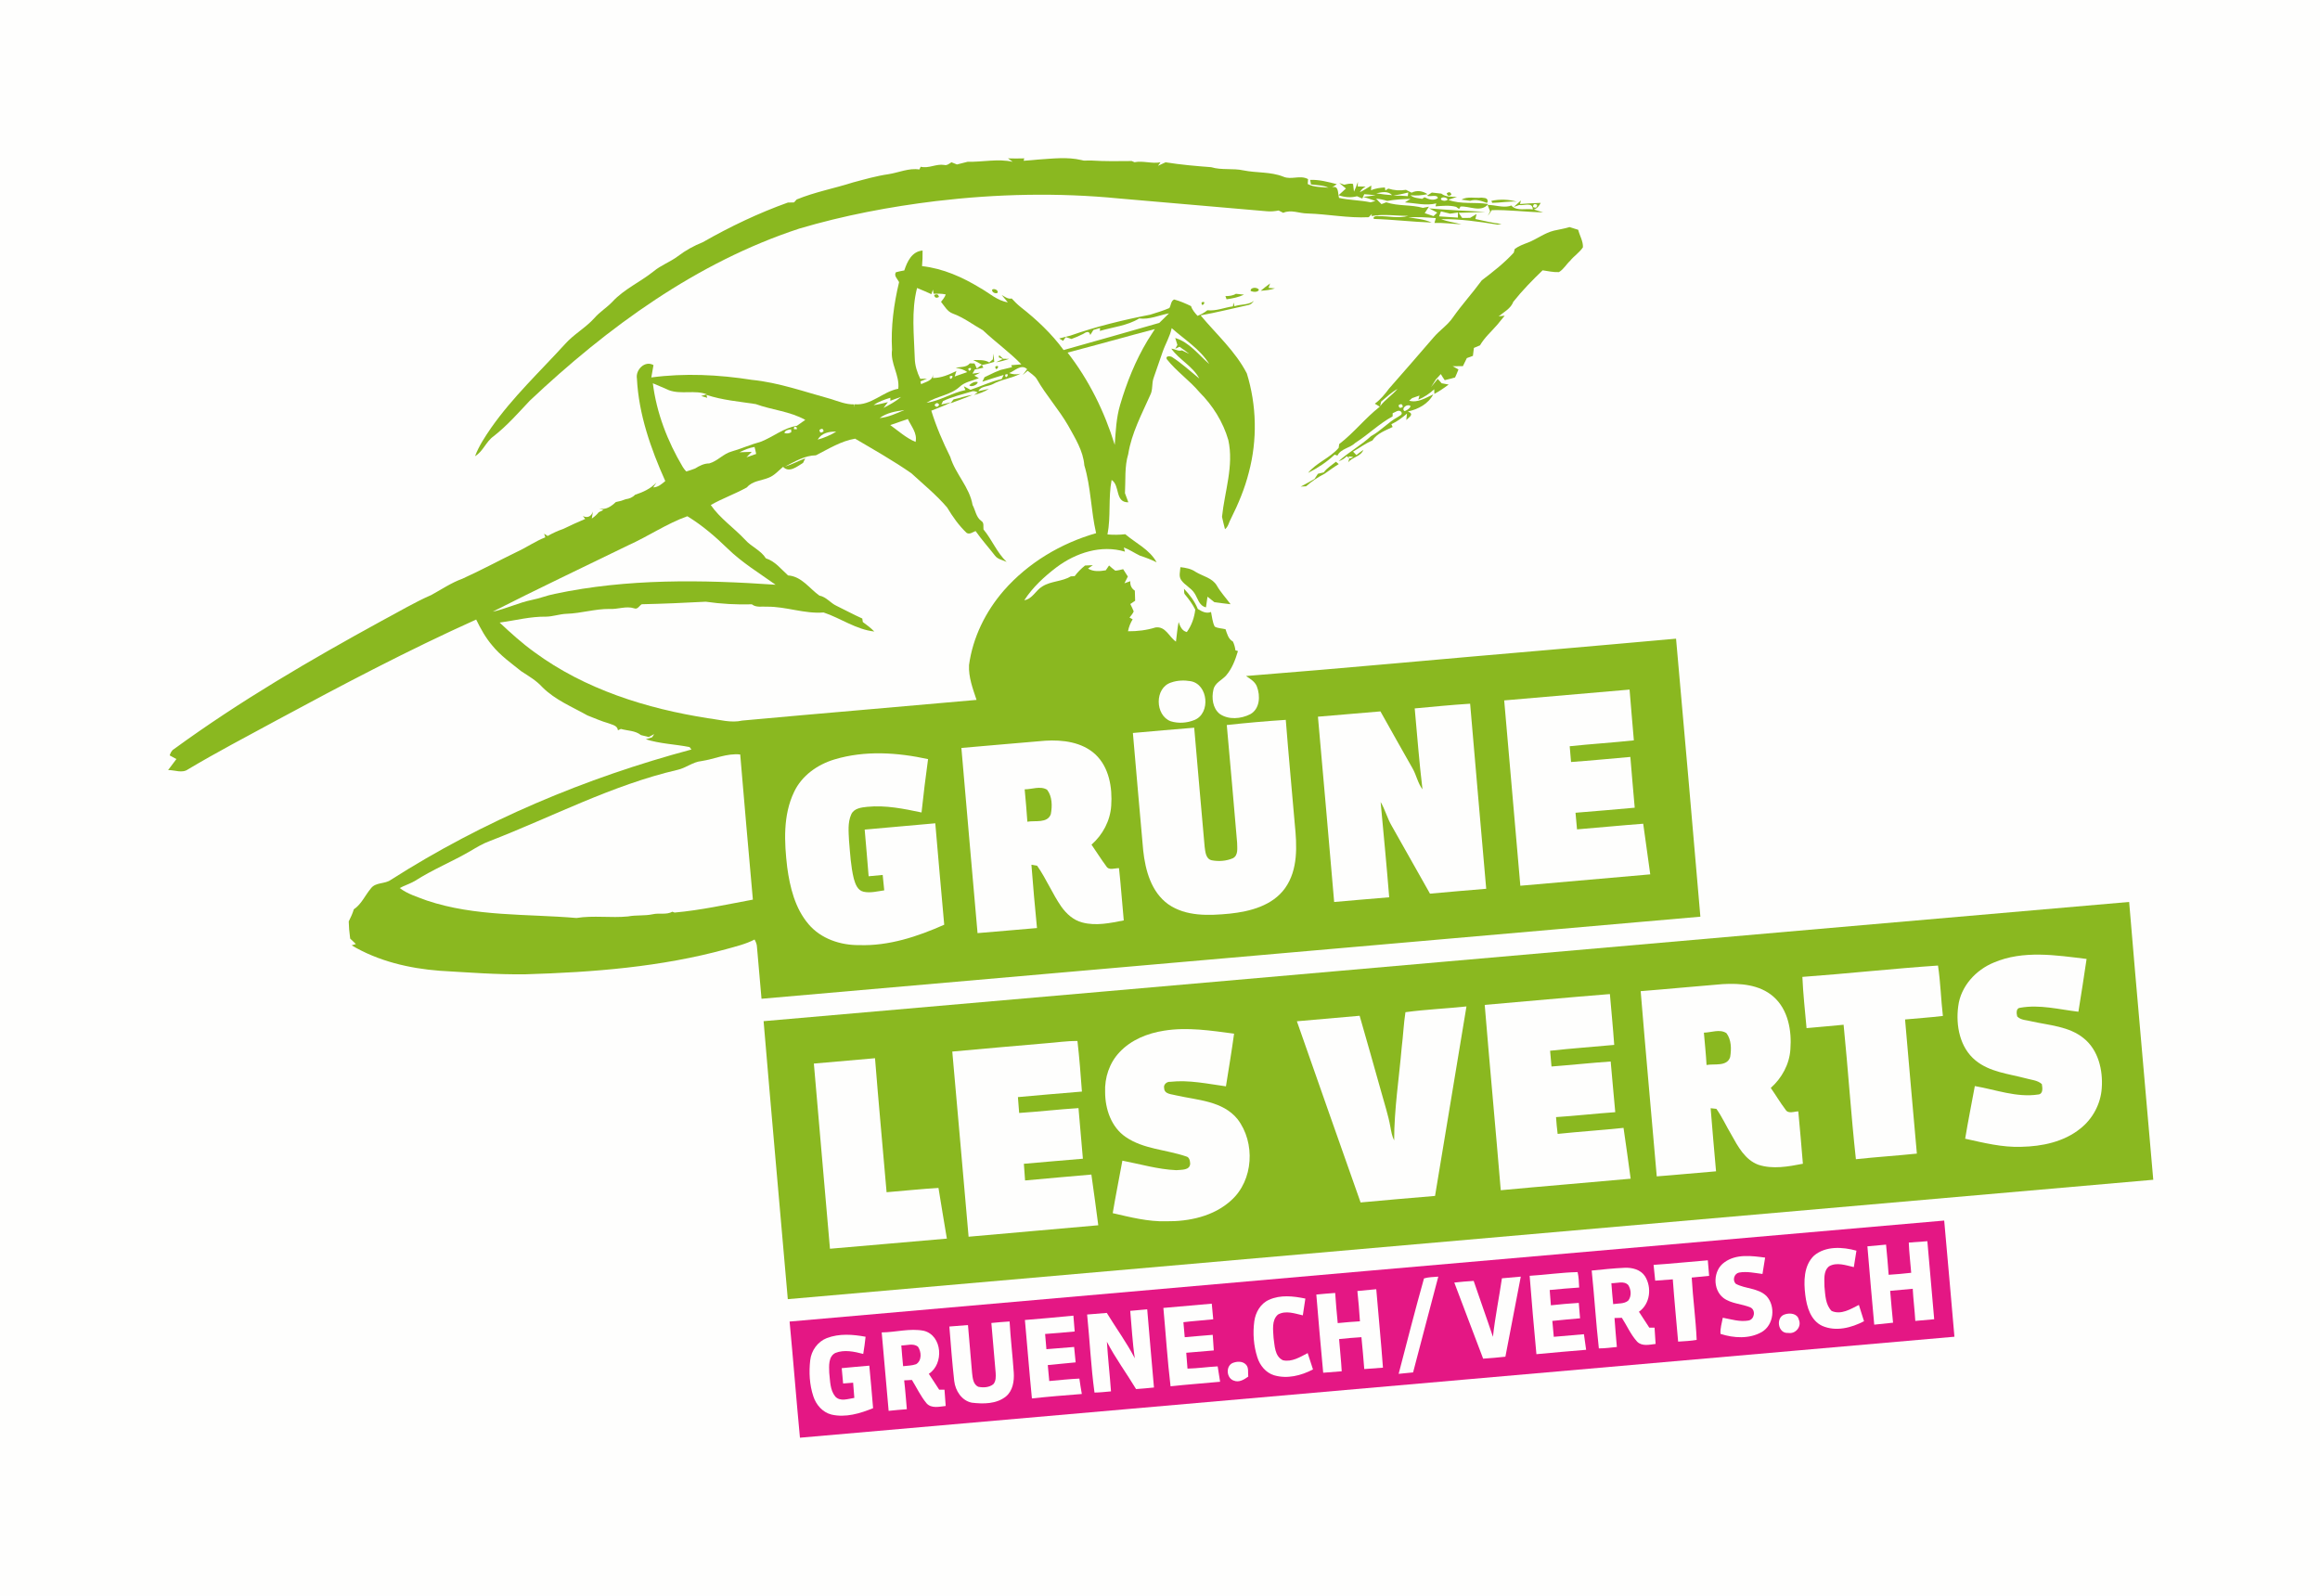 <?xml version="1.0" encoding="UTF-8" ?>
<!DOCTYPE svg PUBLIC "-//W3C//DTD SVG 1.1//EN" "http://www.w3.org/Graphics/SVG/1.1/DTD/svg11.dtd">
<svg width="1134pt" height="780pt" viewBox="0 0 1134 780" version="1.1" xmlns="http://www.w3.org/2000/svg">
<path fill="#fefefd" d=" M 0.00 0.00 L 1134.00 0.00 L 1134.00 780.00 L 0.00 780.00 L 0.00 0.00 Z" />
<path fill="#8ab820" d=" M 492.69 77.42 C 495.33 77.51 497.99 77.48 500.64 77.42 L 500.36 78.59 C 502.70 78.37 505.07 78.29 507.41 78.00 C 514.42 77.54 521.67 76.61 528.57 78.24 C 528.86 78.30 529.44 78.43 529.73 78.50 C 530.97 78.51 532.21 78.51 533.46 78.47 C 540.03 78.90 546.62 78.79 553.19 78.72 C 553.53 78.87 554.20 79.16 554.54 79.30 C 558.77 78.46 563.00 80.15 567.24 79.33 L 566.02 81.05 C 567.25 80.48 568.48 79.91 569.73 79.34 C 577.12 80.52 584.58 81.17 592.03 81.73 C 597.17 83.29 602.61 82.14 607.83 83.30 C 614.27 84.60 621.10 83.89 627.29 86.37 C 631.17 88.08 635.48 85.41 639.37 87.56 C 639.33 88.16 639.25 89.36 639.21 89.96 C 642.31 91.59 645.94 91.39 649.34 91.75 C 646.66 90.48 643.67 90.55 640.80 90.16 C 640.70 89.60 640.50 88.48 640.40 87.93 C 644.82 87.77 649.18 88.93 653.43 90.03 C 652.85 90.41 651.70 91.18 651.12 91.57 C 654.53 90.50 653.85 94.65 654.52 96.74 C 659.61 97.87 664.85 97.84 669.96 98.91 C 670.54 98.74 671.70 98.40 672.28 98.23 C 670.32 97.47 668.32 96.86 666.32 96.22 C 668.35 95.97 670.40 95.77 672.43 95.47 C 670.57 95.22 668.69 95.09 666.84 94.93 C 666.60 95.46 666.12 96.52 665.88 97.06 C 665.01 96.68 664.16 96.31 663.31 95.93 C 660.32 96.74 657.18 96.47 654.30 95.42 C 655.47 94.31 656.68 93.23 657.89 92.15 C 656.78 91.25 655.71 90.36 654.63 89.45 C 655.23 89.67 656.44 90.10 657.05 90.31 C 658.45 90.00 659.90 89.53 661.36 89.93 C 661.47 90.87 661.70 92.76 661.82 93.71 C 662.54 92.14 663.18 90.54 663.73 88.91 C 663.71 89.47 663.66 90.60 663.64 91.16 C 664.92 91.19 666.22 91.20 667.52 91.22 C 666.29 91.87 665.33 92.78 664.66 93.97 C 666.60 93.02 668.43 91.85 670.28 90.71 C 670.25 91.29 670.19 92.45 670.16 93.03 C 672.28 92.03 674.60 91.79 676.92 91.64 L 677.15 93.12 C 677.51 92.88 678.24 92.42 678.60 92.19 C 681.38 93.08 684.33 93.29 687.22 92.80 C 688.13 93.26 689.05 93.73 689.98 94.19 C 692.60 92.89 695.37 93.31 697.76 94.92 C 695.02 95.52 692.22 95.73 689.43 95.44 C 691.02 96.83 693.17 96.83 695.15 97.20 C 695.43 97.01 696.01 96.62 696.30 96.42 C 698.29 97.46 700.77 98.27 702.82 96.85 C 702.61 94.82 698.92 96.40 697.51 95.67 C 698.29 95.15 699.08 94.64 699.88 94.13 C 701.41 94.32 702.96 94.50 704.52 94.65 C 706.72 96.41 709.52 96.13 712.17 96.23 C 710.74 96.70 709.33 97.19 707.93 97.69 C 714.13 100.04 720.96 98.64 727.40 99.75 C 724.07 104.10 717.99 100.58 713.88 100.97 C 713.71 101.26 713.37 101.86 713.20 102.15 L 712.44 101.64 L 711.78 101.13 C 708.49 100.24 705.03 100.62 701.68 100.88 C 701.76 100.51 701.94 99.79 702.02 99.43 C 697.00 100.67 691.79 99.29 686.73 98.93 C 687.41 98.50 688.75 97.66 689.42 97.23 C 685.61 97.33 681.81 97.54 678.06 98.22 C 676.30 97.65 674.48 97.28 672.65 97.10 C 673.47 98.03 674.35 98.91 675.26 99.78 C 676.03 99.48 676.81 99.18 677.60 98.89 C 683.39 100.85 689.64 99.95 695.51 101.61 C 696.24 101.47 697.71 101.18 698.45 101.03 C 697.76 102.09 697.08 103.15 696.39 104.20 C 697.81 104.69 699.25 105.17 700.70 105.64 C 701.30 105.07 701.91 104.51 702.53 103.93 C 701.54 103.41 699.56 102.38 698.56 101.86 C 707.70 102.67 716.86 103.11 726.02 103.54 C 721.68 103.82 717.32 103.89 712.98 104.03 C 713.41 104.66 714.27 105.92 714.70 106.55 C 715.66 106.54 717.60 106.52 718.57 106.51 C 719.61 105.87 720.65 105.22 721.74 104.61 C 721.59 105.23 721.29 106.45 721.14 107.06 C 725.39 107.96 729.62 109.04 733.96 109.46 C 733.47 109.54 732.49 109.71 732.00 109.80 C 722.87 108.35 713.73 106.98 704.46 107.12 C 707.63 108.41 711.07 108.77 714.37 109.65 C 709.96 109.44 705.58 108.84 701.16 108.98 C 701.32 108.39 701.65 107.21 701.82 106.62 C 697.35 106.26 692.85 105.94 688.37 106.29 C 692.23 106.80 696.17 107.16 699.77 108.78 C 690.35 108.48 680.98 107.31 671.56 107.02 C 670.63 105.75 673.35 105.42 673.92 105.69 C 678.72 105.55 683.59 106.93 688.32 105.52 C 682.33 105.54 676.29 104.50 670.35 105.62 L 670.58 104.56 C 670.19 104.97 669.41 105.77 669.02 106.18 C 659.01 106.69 649.00 104.65 638.98 104.35 C 635.05 104.33 631.06 102.32 627.24 104.04 C 626.68 103.76 625.55 103.19 624.99 102.90 C 623.03 103.29 621.04 103.47 619.06 103.26 C 595.04 101.14 571.01 99.11 546.99 97.02 C 517.23 94.09 487.16 94.77 457.48 98.30 C 434.94 101.05 412.52 105.28 390.74 111.73 C 340.54 128.19 296.97 160.00 258.89 195.93 C 253.25 201.95 247.78 208.17 241.25 213.27 C 237.53 215.89 236.15 220.68 232.19 223.01 C 234.09 217.98 237.09 213.47 240.12 209.06 C 250.60 194.15 263.94 181.62 276.18 168.20 C 280.45 163.38 286.24 160.27 290.53 155.49 C 293.16 152.44 296.67 150.36 299.41 147.43 C 305.13 141.29 312.99 137.84 319.48 132.64 C 323.08 129.63 327.60 128.06 331.34 125.25 C 335.07 122.40 339.21 120.12 343.56 118.38 C 356.82 110.81 370.70 104.18 385.10 99.02 C 385.86 99.00 387.36 98.96 388.12 98.95 C 388.43 98.59 389.07 97.88 389.39 97.52 C 398.32 93.85 407.80 92.10 416.95 89.18 C 422.67 87.66 428.38 86.00 434.25 85.16 C 439.27 84.38 444.25 82.03 449.38 82.85 C 449.54 82.52 449.86 81.85 450.03 81.51 C 453.96 82.48 457.58 80.00 461.48 80.63 C 462.88 81.03 463.96 80.00 465.07 79.32 C 465.96 79.68 466.85 80.04 467.75 80.40 C 469.49 79.92 471.25 79.47 473.02 79.07 C 480.30 79.28 487.68 77.46 494.98 79.09 C 494.40 78.67 493.26 77.84 492.69 77.42 Z" />
<path fill="#8ab820" d=" M 690.29 92.28 C 690.78 92.84 690.78 92.84 690.29 92.28 Z" />
<path fill="#fefefd" d=" M 672.75 94.51 C 675.40 93.94 678.32 93.22 680.45 95.38 C 677.87 95.25 675.29 94.90 672.75 94.51 Z" />
<path fill="#fefefd" d=" M 680.93 95.63 C 683.43 95.26 685.90 94.72 688.35 94.09 C 688.30 94.53 688.18 95.43 688.12 95.88 C 685.72 95.65 683.32 95.57 680.93 95.63 Z" />
<path fill="#8ab820" d=" M 707.17 94.49 C 708.34 93.63 709.09 93.85 709.44 95.16 C 708.24 96.03 707.48 95.81 707.17 94.49 Z" />
<path fill="#8ab820" d=" M 714.35 97.58 C 717.36 95.86 720.84 97.01 724.09 96.61 C 725.23 96.81 726.83 96.53 727.16 98.04 L 727.13 98.74 L 726.77 99.21 C 724.14 98.17 721.39 97.24 718.58 98.17 C 717.17 97.99 715.73 97.79 714.35 97.58 Z" />
<path fill="#fefefd" d=" M 704.38 97.64 C 703.83 95.92 707.74 96.28 707.56 97.70 C 706.48 98.34 705.42 98.32 704.38 97.64 Z" />
<path fill="#8ab820" d=" M 728.96 98.19 C 733.08 97.29 737.38 97.44 741.44 98.61 C 737.40 98.26 733.42 99.15 729.40 99.17 C 729.29 98.92 729.07 98.43 728.96 98.19 Z" />
<path fill="#8ab820" d=" M 684.43 98.23 C 685.02 98.81 685.02 98.81 684.43 98.23 Z" />
<path fill="#8ab820" d=" M 739.94 101.15 C 741.10 100.10 742.27 99.05 743.42 97.98 C 743.31 98.42 743.09 99.30 742.98 99.74 C 746.33 99.43 749.71 99.32 753.09 99.18 C 752.32 100.57 751.38 101.95 749.73 102.42 C 751.22 102.87 752.75 103.33 754.26 103.81 C 745.88 103.65 737.54 102.51 729.17 102.72 C 728.56 103.69 727.91 104.63 727.22 105.53 C 727.50 104.97 728.07 103.86 728.35 103.30 C 728.05 102.52 727.44 100.96 727.14 100.18 C 730.72 100.13 734.30 101.60 737.84 100.76 C 738.05 100.68 738.48 100.52 738.70 100.44 L 739.01 100.77 C 741.71 103.28 745.90 101.81 749.23 102.37 C 749.10 98.53 744.95 100.68 742.57 100.21 C 741.91 100.45 740.60 100.92 739.94 101.15 Z" />
<path fill="#fefefd" d=" M 749.34 101.13 C 749.42 99.73 750.10 99.41 751.38 100.18 C 751.27 101.56 750.59 101.88 749.34 101.13 Z" />
<path fill="#fefefd" d=" M 703.41 105.77 C 703.64 105.17 704.10 103.96 704.33 103.36 C 705.81 103.72 707.29 104.08 708.78 104.44 C 709.74 104.30 711.67 104.01 712.63 103.87 C 712.63 104.50 712.62 105.76 712.61 106.38 C 709.54 106.15 706.47 105.95 703.41 105.77 Z" />
<path fill="#8ab820" d=" M 759.58 112.74 C 762.11 112.15 764.70 111.78 767.20 111.01 C 768.60 111.44 770.00 111.89 771.42 112.34 C 772.11 115.19 773.88 117.92 773.72 120.90 C 772.05 123.45 769.36 125.12 767.46 127.49 C 765.55 129.24 764.25 131.71 761.99 133.02 C 759.29 133.15 756.65 132.52 754.02 132.14 C 748.97 137.01 744.07 142.01 739.71 147.50 C 738.46 150.85 735.13 152.52 732.52 154.64 L 735.48 154.31 C 734.25 155.78 733.05 157.26 731.86 158.75 C 728.99 162.07 725.63 164.98 723.41 168.82 C 722.41 169.23 721.42 169.65 720.43 170.07 C 720.29 171.37 720.11 172.66 719.95 173.96 C 718.95 174.32 717.96 174.69 716.98 175.05 C 716.33 176.37 715.68 177.68 715.05 179.00 C 713.37 178.99 711.70 179.00 710.03 179.01 C 710.75 179.41 712.17 180.21 712.88 180.61 C 712.37 181.94 711.82 183.24 711.23 184.52 C 709.56 185.06 707.85 185.38 706.17 185.84 C 705.48 184.87 704.86 183.87 704.26 182.86 C 703.43 183.75 702.61 184.65 701.79 185.54 C 701.02 186.79 700.24 188.03 699.46 189.27 C 700.56 187.92 701.62 186.56 702.75 185.22 C 703.39 185.92 704.03 186.63 704.66 187.36 C 705.52 187.51 707.24 187.83 708.10 187.98 C 705.87 189.66 703.55 191.23 701.10 192.57 L 701.04 190.30 C 698.75 192.41 696.15 194.16 693.28 195.37 L 693.83 193.36 C 692.62 193.80 691.42 194.23 690.22 194.63 C 689.87 194.95 689.15 195.58 688.79 195.89 C 693.10 197.02 696.82 194.51 700.55 192.80 C 698.17 197.44 693.13 200.10 688.17 201.14 C 691.52 202.47 688.71 203.98 687.38 205.31 C 687.47 204.52 687.64 202.96 687.72 202.18 C 685.38 204.18 682.92 206.08 680.10 207.36 C 680.25 207.70 680.56 208.38 680.71 208.72 C 677.17 210.47 673.06 211.84 670.82 215.32 C 667.45 216.74 664.51 218.95 661.37 220.77 C 661.90 221.34 662.44 221.90 663.00 222.46 C 664.09 221.57 665.22 220.73 666.39 219.93 C 665.15 223.25 660.98 223.36 658.96 226.05 C 659.11 225.55 659.41 224.54 659.56 224.04 C 660.02 223.91 660.95 223.65 661.42 223.52 C 660.88 223.42 659.81 223.23 659.27 223.13 L 659.56 224.04 L 658.29 223.02 C 657.18 224.14 655.88 225.00 654.35 225.43 C 659.30 220.95 665.24 217.74 670.15 213.20 C 674.88 210.69 678.39 206.52 683.06 203.95 C 684.05 203.23 685.99 202.67 684.80 201.19 C 683.41 200.12 682.05 201.56 680.73 201.99 C 680.72 202.38 680.71 203.16 680.70 203.55 C 674.14 207.09 668.79 212.47 662.50 216.46 C 659.93 219.04 655.38 219.29 653.75 222.69 C 653.39 222.59 652.68 222.38 652.33 222.27 C 648.53 225.90 644.04 228.80 639.37 231.17 C 643.50 226.13 650.11 223.89 654.33 218.94 C 654.39 218.48 654.52 217.54 654.59 217.08 C 661.77 211.60 667.34 204.33 674.45 198.80 C 673.63 198.29 672.81 197.81 672.00 197.34 C 674.78 195.33 676.94 192.67 678.97 189.94 C 686.30 181.64 693.54 173.25 700.78 164.87 C 703.70 161.44 707.61 158.95 710.16 155.19 C 714.57 148.91 719.76 143.24 724.29 137.04 C 729.75 132.89 735.25 128.61 739.91 123.52 C 740.03 123.06 740.27 122.16 740.39 121.71 C 742.31 120.28 744.56 119.45 746.79 118.61 C 751.18 116.93 754.96 113.86 759.58 112.74 Z" />
<path fill="#8ab820" d=" M 442.01 132.20 C 443.45 127.84 445.72 122.91 450.95 122.47 C 451.01 125.01 450.91 127.56 450.69 130.09 C 460.92 131.24 470.47 135.48 479.18 140.81 C 483.59 143.27 487.44 146.98 492.62 147.80 C 491.63 146.60 490.64 145.40 489.63 144.22 C 491.16 145.02 492.65 146.34 494.52 145.92 C 495.88 147.40 497.31 148.84 498.89 150.10 C 506.70 156.22 514.02 163.09 519.89 171.12 C 535.47 166.68 551.09 162.38 566.64 157.85 C 568.21 156.28 569.86 154.78 571.40 153.17 C 566.54 154.09 561.87 156.33 556.82 155.67 C 550.98 159.26 544.06 159.85 537.63 161.77 L 537.67 160.33 C 536.87 160.57 535.26 161.06 534.45 161.30 C 533.93 162.12 533.42 162.95 532.91 163.77 C 532.40 161.45 530.85 162.33 529.44 163.24 C 527.59 164.19 525.67 164.99 523.72 165.70 C 523.03 165.47 521.65 165.00 520.95 164.77 C 520.63 165.23 519.97 166.16 519.64 166.62 C 518.99 166.24 518.35 165.85 517.72 165.46 C 519.52 164.99 521.33 164.51 523.16 164.07 C 535.87 159.60 549.00 156.39 562.22 153.83 C 565.37 152.87 568.53 151.87 571.57 150.59 C 572.42 149.26 572.29 147.10 573.92 146.40 C 576.77 147.16 579.51 148.35 582.17 149.64 C 582.76 151.51 584.07 152.97 585.35 154.40 C 587.08 153.72 588.72 152.85 590.16 151.66 C 594.43 152.13 598.47 150.35 602.64 149.75 C 602.71 149.28 602.85 148.36 602.92 147.90 C 603.04 148.35 603.28 149.26 603.40 149.71 C 606.52 148.61 610.14 149.22 612.89 147.10 C 612.22 147.97 611.49 148.87 610.35 149.07 C 602.51 150.75 594.74 152.77 586.84 154.16 C 594.57 163.42 603.85 171.69 609.44 182.53 C 614.26 198.13 614.63 215.10 610.43 230.90 C 608.45 238.78 605.30 246.30 601.67 253.55 C 600.69 255.23 600.40 257.49 598.77 258.69 C 598.18 256.70 597.82 254.65 597.31 252.65 C 598.60 240.18 603.17 227.71 600.40 215.12 C 597.84 206.28 592.80 198.23 586.31 191.74 C 581.43 185.93 575.04 181.56 570.34 175.60 C 569.50 173.94 571.84 173.96 572.81 174.50 C 577.62 177.56 581.79 181.47 586.22 185.05 C 583.01 178.98 576.45 175.93 572.53 170.44 C 574.25 170.58 575.94 171.84 577.71 171.28 C 578.91 171.86 580.11 172.45 581.33 173.00 C 579.79 171.76 578.15 170.65 576.54 169.51 L 574.46 170.49 L 575.51 168.64 C 575.24 167.79 574.71 166.08 574.44 165.23 C 581.38 167.28 585.81 173.43 591.09 177.96 C 586.55 170.60 579.03 166.04 572.72 160.41 C 571.85 164.55 569.59 168.19 568.23 172.17 C 566.82 176.38 565.35 180.57 563.87 184.76 C 562.88 187.49 563.61 190.58 562.19 193.20 C 558.05 202.54 553.10 211.73 551.48 221.95 C 549.60 228.15 550.24 234.69 549.87 241.07 C 550.45 242.55 551.00 244.04 551.53 245.55 C 544.84 245.66 547.60 237.35 543.35 234.62 C 541.66 243.38 543.04 252.47 541.33 261.26 C 544.22 261.50 547.13 261.48 550.02 261.15 C 555.25 265.59 561.94 268.62 565.35 274.88 C 562.73 273.58 560.01 272.54 557.23 271.64 C 554.56 270.38 552.12 268.65 549.33 267.62 L 549.86 269.67 C 538.27 266.16 525.85 270.25 516.46 277.28 C 510.46 281.84 504.78 287.07 500.66 293.43 C 504.74 292.75 506.25 288.52 509.57 286.62 C 513.81 283.98 519.15 284.34 523.43 281.74 C 523.89 281.72 524.81 281.68 525.27 281.66 C 526.72 279.70 528.47 277.99 530.35 276.45 C 531.62 276.40 532.90 276.34 534.18 276.27 C 533.59 276.69 532.41 277.52 531.82 277.93 C 534.47 279.58 537.56 279.27 540.49 278.79 C 540.89 278.20 541.70 277.02 542.10 276.43 C 543.09 277.29 544.06 278.20 545.14 278.97 C 546.44 278.91 547.71 278.53 548.99 278.24 C 549.75 279.43 550.52 280.63 551.28 281.83 C 550.72 282.93 550.16 284.03 549.62 285.13 C 550.34 284.88 551.78 284.36 552.50 284.11 C 552.33 286.05 553.06 287.68 554.70 288.74 C 554.78 290.37 554.82 292.02 554.85 293.67 C 554.06 294.20 553.27 294.73 552.49 295.27 C 553.09 296.44 553.64 297.64 554.15 298.87 C 553.69 300.02 552.82 300.92 552.10 301.90 C 552.48 302.11 553.25 302.52 553.63 302.73 C 552.55 304.55 551.74 306.50 551.36 308.59 C 555.90 308.63 560.46 308.08 564.80 306.73 C 569.80 306.04 571.35 311.31 574.80 313.65 C 575.24 310.46 575.46 307.24 576.10 304.08 C 576.85 306.19 577.70 308.38 580.11 308.98 C 582.45 305.74 583.78 301.96 584.24 298.00 C 582.90 295.33 581.14 292.93 579.24 290.65 C 578.53 289.89 578.92 288.71 578.73 287.80 C 581.50 290.70 583.97 293.96 585.49 297.70 C 587.46 298.90 589.59 300.10 591.94 299.16 C 592.47 301.55 592.61 304.10 593.74 306.30 C 595.30 307.20 597.28 307.14 599.03 307.60 C 599.80 309.83 600.38 312.38 602.64 313.61 C 603.28 314.96 603.69 316.40 603.86 317.90 L 605.10 318.27 C 603.82 322.56 602.21 326.89 599.23 330.31 C 597.16 332.53 593.81 333.84 593.12 337.09 C 592.15 341.13 592.72 346.16 596.13 348.94 C 600.48 352.00 606.57 351.45 611.12 349.14 C 615.84 346.54 616.12 340.14 614.37 335.63 C 613.45 333.18 611.08 331.85 609.04 330.46 C 657.91 326.61 706.73 321.96 755.59 317.83 C 776.80 315.93 798.03 314.17 819.24 312.21 C 823.29 357.50 827.25 402.80 831.13 448.11 C 678.16 461.48 525.19 474.90 372.22 488.24 C 371.44 479.83 370.77 471.41 370.01 462.99 C 369.97 461.64 369.47 460.41 368.82 459.28 C 364.45 461.56 359.63 462.67 354.93 463.99 C 323.07 472.72 289.91 475.28 257.02 476.27 C 242.98 476.48 228.97 475.37 214.96 474.55 C 199.98 473.41 184.89 469.86 171.88 462.12 C 172.40 461.96 173.44 461.64 173.96 461.48 C 173.02 460.59 172.09 459.71 171.16 458.82 C 171.01 457.32 170.85 455.83 170.66 454.35 C 170.61 453.04 170.54 451.74 170.46 450.44 C 171.41 448.51 172.34 446.57 172.95 444.51 C 176.72 441.97 178.45 437.66 181.29 434.29 C 183.61 431.17 188.07 432.25 191.02 430.12 C 236.21 401.26 286.22 380.24 337.96 366.39 C 337.73 366.09 337.29 365.50 337.06 365.20 C 329.96 363.78 322.62 363.62 315.68 361.39 C 316.70 361.05 317.72 360.72 318.75 360.41 C 319.01 360.02 319.52 359.24 319.77 358.85 C 318.88 359.32 317.99 359.80 317.11 360.29 C 315.83 359.97 314.56 359.65 313.29 359.34 C 310.49 357.08 306.77 357.27 303.48 356.33 C 303.12 356.49 302.40 356.82 302.04 356.99 C 301.80 354.60 299.20 354.31 297.42 353.56 C 293.88 352.56 290.54 351.03 287.12 349.72 C 279.58 345.48 271.33 342.15 265.10 335.92 C 262.19 332.69 258.43 330.51 254.84 328.17 C 249.87 324.18 244.59 320.47 240.56 315.48 C 237.32 311.70 234.92 307.31 232.75 302.86 C 199.52 317.81 167.28 334.81 135.23 352.10 C 120.75 359.96 106.14 367.61 91.97 376.04 C 89.06 378.18 85.43 376.38 82.18 376.44 C 83.55 374.66 84.89 372.86 86.22 371.06 C 85.12 370.45 84.03 369.85 82.93 369.26 C 83.36 368.07 83.87 366.85 85.03 366.19 C 117.21 342.71 151.67 322.61 186.57 303.50 C 194.63 299.24 202.44 294.51 210.81 290.87 C 215.82 288.14 220.56 284.88 225.96 282.93 C 235.07 278.83 243.85 274.04 252.84 269.69 C 257.51 267.54 261.74 264.52 266.55 262.67 C 266.41 262.23 266.12 261.34 265.97 260.89 C 266.40 261.17 267.26 261.73 267.68 262.01 C 270.13 260.65 272.66 259.45 275.31 258.56 C 278.84 256.85 282.42 255.21 286.04 253.68 C 285.76 253.32 285.20 252.61 284.92 252.26 C 287.17 253.40 289.04 252.44 289.82 250.06 C 289.68 250.92 289.40 252.63 289.27 253.49 C 290.55 252.63 291.68 251.60 292.67 250.40 C 293.24 250.13 294.37 249.58 294.94 249.31 C 294.40 249.11 293.33 248.71 292.79 248.51 C 295.97 249.53 298.81 247.52 301.01 245.43 C 301.86 245.23 302.71 245.03 303.57 244.83 C 304.33 244.56 305.10 244.29 305.87 244.03 C 307.59 243.80 309.19 243.18 310.40 241.88 C 314.25 240.61 318.05 238.92 320.85 235.88 C 320.46 236.48 319.68 237.67 319.29 238.27 C 321.69 238.19 323.46 236.62 325.18 235.15 C 318.09 219.30 312.20 202.55 311.32 185.05 C 310.56 180.82 315.22 176.03 319.42 178.48 C 319.05 180.48 318.68 182.49 318.36 184.51 C 334.70 182.33 351.27 183.14 367.51 185.69 C 380.71 187.01 393.24 191.53 405.95 195.00 C 409.74 196.17 413.50 197.79 417.55 197.68 L 417.26 199.17 C 417.39 198.78 417.64 198.01 417.77 197.63 C 425.81 198.35 431.57 191.38 439.07 190.04 C 439.86 183.41 435.07 177.65 436.02 170.97 C 435.40 159.82 436.87 148.73 439.47 137.90 C 438.77 136.45 436.75 134.78 437.93 133.08 C 439.26 132.70 440.64 132.46 442.01 132.20 Z" />
<path fill="#8ab820" d=" M 616.24 142.14 C 617.71 140.89 619.23 139.70 620.80 138.56 C 620.62 139.11 620.25 140.19 620.07 140.73 C 620.85 140.79 622.41 140.91 623.19 140.97 C 620.95 141.76 618.58 141.98 616.24 142.14 Z" />
<path fill="#fefefd" d=" M 448.25 140.79 C 450.61 141.72 452.93 142.74 455.24 143.80 C 455.44 143.25 455.82 142.14 456.01 141.58 C 456.09 142.08 456.24 143.08 456.32 143.58 C 458.29 143.57 460.32 143.48 462.27 143.93 C 461.81 145.32 460.85 146.43 459.97 147.56 C 461.68 149.64 463.03 152.31 465.72 153.28 C 471.05 155.22 475.58 158.71 480.48 161.48 C 486.55 167.22 493.42 172.10 499.24 178.11 C 497.60 178.29 495.95 178.42 494.31 178.52 L 494.68 179.49 C 492.80 179.91 490.95 180.40 489.08 180.84 C 488.15 181.22 487.22 181.60 486.29 181.97 C 484.61 182.79 482.92 183.60 481.23 184.39 C 480.87 185.13 480.52 185.86 480.17 186.60 C 483.62 185.44 487.09 184.33 490.58 183.29 C 490.34 183.79 489.87 184.79 489.63 185.30 C 484.35 186.44 479.47 188.88 474.34 190.54 C 473.26 189.96 472.19 189.39 471.12 188.82 C 471.32 189.29 471.71 190.22 471.91 190.68 C 465.31 192.00 459.53 195.96 452.88 196.89 C 457.93 193.63 464.44 193.23 468.99 189.16 C 471.57 186.64 475.27 186.19 478.47 184.87 L 476.25 183.64 C 476.97 183.27 478.40 182.54 479.11 182.17 C 478.17 182.29 476.28 182.52 475.34 182.64 C 475.62 182.15 476.18 181.16 476.46 180.67 C 477.86 180.39 479.26 180.07 480.67 179.75 L 479.94 178.41 C 482.00 178.10 484.00 177.52 485.98 176.89 C 485.85 175.55 485.72 174.22 485.60 172.89 C 485.49 173.83 485.39 174.76 485.29 175.70 C 484.85 176.06 483.98 176.79 483.54 177.16 C 481.15 175.71 478.32 176.11 475.67 175.99 C 477.13 176.71 478.58 177.41 479.96 178.29 C 479.13 178.92 478.30 179.54 477.46 180.14 C 477.18 179.52 476.62 178.29 476.34 177.68 C 475.56 177.65 474.80 177.63 474.04 177.62 C 472.41 179.74 469.43 179.19 467.13 179.87 C 469.16 180.08 471.15 180.60 472.77 181.90 C 470.71 182.60 468.66 183.31 466.62 184.05 C 466.84 183.37 467.27 182.02 467.49 181.34 C 463.89 183.14 460.12 184.78 456.02 184.79 C 456.01 184.30 455.99 183.32 455.98 182.83 C 456.12 186.14 452.52 186.60 450.25 187.82 C 450.16 187.48 449.98 186.79 449.89 186.45 C 450.69 186.11 452.29 185.44 453.09 185.10 C 452.27 185.12 450.63 185.17 449.82 185.19 C 448.27 182.04 447.19 178.62 447.13 175.09 C 446.77 163.67 445.36 152.01 448.25 140.79 Z" />
<path fill="#8ab820" d=" M 484.98 141.56 C 485.92 140.89 488.10 141.78 487.63 143.10 C 486.68 143.82 484.56 142.82 484.98 141.56 Z" />
<path fill="#8ab820" d=" M 611.33 142.25 C 611.04 140.36 614.59 140.23 615.34 141.66 C 614.85 143.02 612.42 142.73 611.33 142.25 Z" />
<path fill="#8ab820" d=" M 456.61 144.27 C 457.87 143.53 458.65 143.83 458.95 145.15 C 457.71 145.88 456.93 145.59 456.61 144.27 Z" />
<path fill="#8ab820" d=" M 598.98 144.74 C 600.75 144.75 602.57 144.58 604.12 143.62 C 605.11 143.72 607.09 143.93 608.08 144.03 C 605.39 145.33 602.45 145.89 599.53 146.30 L 598.98 144.74 Z" />
<path fill="#8ab820" d=" M 587.32 147.82 C 590.44 146.58 587.13 151.16 587.32 147.82 Z" />
<path fill="#fefefd" d=" M 521.82 172.36 C 536.07 168.64 550.24 164.61 564.48 160.87 C 563.32 162.75 562.08 164.58 560.91 166.46 C 555.01 176.26 550.72 186.97 547.51 197.92 C 545.61 204.27 545.35 210.91 544.88 217.47 C 539.87 201.24 532.29 185.79 521.82 172.36 Z" />
<path fill="#8ab820" d=" M 490.46 172.50 C 491.02 173.04 491.02 173.04 490.46 172.50 Z" />
<path fill="#8ab820" d=" M 492.34 173.24 C 492.94 173.73 492.94 173.73 492.34 173.24 Z" />
<path fill="#8ab820" d=" M 488.39 173.64 C 488.89 174.08 489.89 174.94 490.39 175.38 C 491.09 175.39 492.50 175.43 493.20 175.44 C 491.14 176.17 489.04 176.79 486.88 177.08 C 487.70 176.69 489.34 175.89 490.16 175.50 C 489.66 175.29 488.67 174.89 488.18 174.68 L 488.39 173.64 Z" />
<path fill="#8ab820" d=" M 486.50 179.17 C 489.56 177.80 486.52 182.49 486.50 179.17 Z" />
<path fill="#fefefd" d=" M 493.27 182.37 C 495.98 181.36 499.21 177.69 502.06 180.48 C 501.51 181.19 500.41 182.62 499.86 183.33 C 500.47 182.82 501.68 181.78 502.28 181.26 C 503.82 182.51 505.63 183.55 506.75 185.25 C 511.29 193.23 517.53 200.08 522.12 208.05 C 525.47 214.13 529.47 220.36 530.01 227.45 C 533.28 238.26 533.22 249.68 535.77 260.64 C 518.56 265.57 502.54 275.12 490.70 288.63 C 481.78 298.88 475.48 311.60 473.65 325.13 C 473.37 331.00 475.49 336.65 477.33 342.14 C 439.18 345.58 400.99 348.73 362.84 352.24 C 357.24 353.54 351.62 351.76 346.07 351.10 C 315.98 346.40 285.91 336.98 261.15 318.75 C 255.13 314.41 249.63 309.42 244.23 304.35 C 251.79 303.32 259.28 301.32 266.96 301.45 C 270.34 301.38 273.57 300.16 276.95 300.05 C 284.02 299.83 290.88 297.61 297.97 297.67 C 302.04 297.94 306.03 296.08 310.05 297.39 C 311.66 298.05 312.50 296.06 313.68 295.38 C 324.12 295.15 334.55 294.71 344.97 294.14 C 352.41 295.22 359.98 295.63 367.51 295.42 C 369.63 297.13 372.48 296.36 374.98 296.57 C 384.28 296.48 393.25 300.16 402.57 299.40 C 410.93 302.19 418.42 307.74 427.36 308.71 C 425.64 306.98 423.71 305.48 421.74 304.07 C 421.67 303.64 421.54 302.79 421.48 302.36 C 417.23 300.44 413.12 298.22 408.93 296.18 C 405.91 294.81 403.88 291.77 400.51 291.15 C 395.55 287.62 391.83 281.74 385.19 281.29 C 381.80 278.24 378.88 274.36 374.36 272.94 C 371.84 268.94 367.22 267.27 364.17 263.81 C 358.74 258.01 351.99 253.48 347.42 246.88 C 353.12 243.60 359.37 241.46 365.10 238.24 C 367.76 235.06 372.09 235.01 375.66 233.55 C 378.50 232.48 380.49 230.09 382.77 228.20 C 385.72 231.39 389.71 227.97 392.53 226.28 C 392.80 225.73 393.33 224.62 393.60 224.06 C 390.26 225.31 387.12 227.07 383.69 228.09 C 388.42 225.67 393.39 222.63 398.83 222.57 C 405.01 219.45 411.02 215.61 417.97 214.44 C 427.25 219.91 436.65 225.20 445.49 231.37 C 451.41 236.82 457.70 241.93 462.94 248.07 C 465.64 252.55 468.66 256.89 472.48 260.50 C 473.97 261.43 475.47 260.09 476.86 259.60 C 479.78 263.79 483.22 267.57 486.34 271.62 C 487.69 273.45 490.10 273.75 492.03 274.68 C 487.29 270.14 484.89 263.83 480.72 258.81 C 480.54 257.38 481.14 255.54 479.64 254.65 C 477.07 252.81 476.80 249.45 475.38 246.84 C 473.92 238.13 467.00 231.69 464.48 223.34 C 460.86 216.05 457.62 208.55 455.22 200.76 C 458.48 199.43 461.82 198.28 464.94 196.63 C 463.73 196.91 461.32 197.47 460.11 197.75 C 460.31 197.33 460.71 196.49 460.92 196.07 C 465.31 193.96 470.10 192.86 474.75 191.44 C 475.80 190.94 476.92 191.35 477.92 191.80 L 476.07 193.05 C 478.65 192.49 481.15 191.53 483.37 190.09 C 481.65 190.44 479.93 190.83 478.22 191.24 C 479.24 188.74 483.03 188.98 485.24 187.80 C 489.48 185.41 494.49 184.99 498.79 182.67 C 496.80 183.18 495.06 183.06 493.27 182.37 Z" />
<path fill="#fefefd" d=" M 473.30 180.17 C 476.18 178.81 473.52 183.08 473.30 180.17 Z" />
<path fill="#fefefd" d=" M 491.32 183.15 C 494.21 181.86 491.29 186.40 491.32 183.15 Z" />
<path fill="#fefefd" d=" M 464.25 183.95 C 467.35 182.66 464.05 187.27 464.25 183.95 Z" />
<path fill="#fefefd" d=" M 333.73 228.27 C 326.29 215.75 320.91 201.87 319.11 187.36 C 321.78 188.42 324.38 189.66 327.04 190.77 C 332.97 192.92 339.59 190.51 345.45 192.74 C 344.76 192.95 343.40 193.37 342.72 193.58 C 343.70 193.87 344.69 194.16 345.68 194.46 L 345.29 193.02 C 353.08 195.64 361.32 196.27 369.37 197.53 C 377.36 200.44 386.12 201.05 393.62 205.26 C 392.26 206.25 390.87 207.21 389.48 208.16 C 383.04 209.16 377.91 213.57 371.98 215.90 C 367.10 217.24 362.47 219.27 357.63 220.70 C 353.54 221.81 350.76 225.39 346.69 226.54 C 344.12 226.53 341.85 227.72 339.73 229.04 C 338.32 229.57 336.88 230.06 335.43 230.47 C 334.78 229.79 334.22 229.06 333.73 228.27 Z" />
<path fill="#8ab820" d=" M 473.78 188.29 C 474.78 187.28 476.43 186.31 477.90 186.78 C 477.86 188.20 474.44 189.50 473.78 188.29 Z" />
<path fill="#fefefd" d=" M 683.11 190.10 C 680.50 193.18 676.99 195.35 674.57 198.60 C 674.70 198.03 674.96 196.88 675.10 196.31 C 677.67 194.13 680.15 191.78 683.11 190.10 Z" />
<path fill="#8ab820" d=" M 466.08 195.24 C 469.19 194.61 472.17 193.43 475.34 193.05 C 471.81 194.55 468.19 195.79 464.61 197.14 C 464.98 196.67 465.71 195.72 466.08 195.24 Z" />
<path fill="#fefefd" d=" M 427.01 198.04 C 429.46 196.27 432.35 195.35 435.19 194.44 C 435.19 194.81 435.19 195.55 435.19 195.92 C 436.91 195.26 438.65 194.61 440.42 194.04 C 437.85 196.26 434.84 197.87 431.84 199.41 C 432.39 198.70 433.48 197.28 434.02 196.57 C 431.70 197.14 429.38 197.74 427.01 198.04 Z" />
<path fill="#fefefd" d=" M 456.80 198.00 C 457.63 196.76 458.39 196.73 459.08 197.90 C 458.24 199.13 457.48 199.17 456.80 198.00 Z" />
<path fill="#fefefd" d=" M 683.62 198.12 C 684.80 197.21 685.49 197.45 685.68 198.86 C 684.49 199.74 683.80 199.50 683.62 198.12 Z" />
<path fill="#fefefd" d=" M 688.20 198.14 C 691.24 197.99 687.70 200.93 686.41 200.93 C 685.12 199.84 686.93 198.12 688.20 198.14 Z" />
<path fill="#fefefd" d=" M 429.96 204.36 C 433.49 201.73 437.83 201.06 442.06 200.44 C 438.14 202.06 434.25 203.98 429.96 204.36 Z" />
<path fill="#fefefd" d=" M 435.15 207.80 C 438.01 206.81 440.87 205.81 443.74 204.83 C 445.41 208.37 448.50 211.84 447.52 216.03 C 442.90 214.10 439.16 210.70 435.15 207.80 Z" />
<path fill="#fefefd" d=" M 388.01 209.20 L 388.41 208.58 L 389.36 208.85 L 389.57 209.78 C 389.22 209.80 388.53 209.84 388.19 209.86 L 388.01 209.20 Z" />
<path fill="#fefefd" d=" M 383.44 211.70 C 383.50 210.38 385.57 209.92 386.70 209.88 C 386.72 210.23 386.76 210.92 386.77 211.27 C 385.70 211.92 384.59 212.06 383.44 211.70 Z" />
<path fill="#fefefd" d=" M 400.54 210.19 C 401.74 209.28 402.42 209.51 402.55 210.89 C 401.33 211.79 400.66 211.56 400.54 210.19 Z" />
<path fill="#fefefd" d=" M 399.73 214.90 C 401.40 211.74 405.44 210.81 408.75 211.04 C 405.92 212.68 402.90 214.05 399.73 214.90 Z" />
<path fill="#fefefd" d=" M 361.46 221.09 C 363.79 219.95 366.22 218.88 368.81 218.49 C 369.17 219.60 369.35 220.76 369.61 221.91 C 368.02 222.43 366.43 222.98 364.86 223.55 C 365.72 222.66 366.58 221.77 367.45 220.88 C 365.45 220.96 363.45 221.03 361.46 221.09 Z" />
<path fill="#fefefd" d=" M 659.27 223.13 C 659.81 223.23 660.88 223.42 661.42 223.52 C 660.95 223.65 660.02 223.91 659.56 224.04 L 659.27 223.13 Z" />
<path fill="#8ab820" d=" M 652.99 225.71 C 653.44 226.09 653.90 226.48 654.36 226.87 C 652.00 228.31 649.78 229.94 647.53 231.53 C 644.25 233.22 641.15 235.26 638.40 237.72 C 637.75 237.76 636.44 237.83 635.79 237.86 C 638.07 236.68 640.31 235.43 642.53 234.13 C 643.07 233.28 643.63 232.44 644.20 231.60 C 644.92 231.43 646.34 231.08 647.06 230.91 C 648.62 228.75 650.98 227.41 652.99 225.71 Z" />
<path fill="#8ab820" d=" M 634.32 238.23 C 634.83 238.79 634.83 238.79 634.32 238.23 Z" />
<path fill="#fefefd" d=" M 307.09 266.56 C 316.88 262.17 325.85 255.98 335.97 252.36 C 343.23 256.77 349.66 262.33 355.74 268.24 C 362.76 275.09 371.17 280.17 379.11 285.85 C 343.16 283.37 306.64 282.79 271.21 290.30 C 267.38 291.04 263.75 292.56 259.92 293.28 C 253.39 294.64 247.34 297.64 240.82 299.01 C 262.74 287.86 284.99 277.35 307.09 266.56 Z" />
<path fill="#8ab820" d=" M 576.98 277.25 C 579.57 277.55 582.22 278.02 584.41 279.55 C 587.88 281.70 592.52 282.46 594.75 286.22 C 596.64 289.53 599.25 292.32 601.50 295.37 C 598.85 295.09 596.21 294.72 593.58 294.37 C 592.46 293.47 591.34 292.58 590.22 291.69 C 589.98 293.42 589.74 295.16 589.47 296.89 C 586.05 296.13 585.51 292.47 583.85 289.98 C 582.20 287.37 579.15 286.11 577.40 283.60 C 576.03 281.72 576.87 279.33 576.98 277.25 Z" />
<path fill="#fefefd" d=" M 572.43 333.64 C 575.47 332.56 578.82 332.45 581.98 332.99 C 590.55 334.50 591.85 348.64 583.93 351.93 C 580.28 353.45 576.02 353.76 572.23 352.58 C 564.50 349.67 564.28 336.23 572.43 333.64 Z" />
<path fill="#fefefd" d=" M 735.24 342.39 C 755.68 340.71 776.09 338.79 796.52 337.10 C 797.13 345.38 797.97 353.64 798.62 361.92 C 788.18 363.04 777.70 363.69 767.26 364.79 C 767.49 367.36 767.71 369.92 767.92 372.50 C 777.59 371.82 787.24 370.85 796.90 370.02 C 797.54 378.30 798.35 386.56 799.04 394.84 C 789.39 395.65 779.76 396.59 770.10 397.31 C 770.34 400.01 770.59 402.72 770.84 405.43 C 781.62 404.55 792.39 403.48 803.19 402.67 C 804.39 410.92 805.44 419.18 806.63 427.42 C 785.46 429.27 764.29 431.11 743.13 432.99 C 740.55 402.79 737.83 372.59 735.24 342.39 Z" />
<path fill="#fefefd" d=" M 691.50 346.30 C 700.52 345.47 709.54 344.57 718.59 344.00 C 721.11 374.17 723.86 404.31 726.45 434.47 C 717.28 435.20 708.13 436.04 698.97 436.86 C 692.75 425.81 686.47 414.79 680.27 403.73 C 678.07 400.01 677.05 395.75 674.84 392.04 C 676.28 407.55 677.78 423.09 679.03 438.63 C 670.06 439.31 661.10 440.19 652.13 440.93 C 649.53 410.74 646.90 380.54 644.20 350.35 C 654.39 349.57 664.56 348.54 674.75 347.76 C 679.90 357.07 685.21 366.30 690.43 375.59 C 692.33 378.89 692.99 382.79 695.30 385.87 C 693.70 372.72 692.72 359.49 691.50 346.30 Z" />
<path fill="#fefefd" d=" M 599.64 354.42 C 609.23 353.38 618.85 352.52 628.48 351.90 C 629.81 368.90 631.43 385.88 632.88 402.87 C 633.94 413.37 634.57 425.14 628.13 434.17 C 621.97 442.75 611.03 445.58 601.07 446.63 C 590.98 447.60 579.69 448.11 570.99 442.01 C 562.69 436.03 559.83 425.41 558.79 415.74 C 557.06 396.60 555.42 377.46 553.75 358.31 C 563.74 357.46 573.72 356.50 583.72 355.73 C 585.41 375.12 587.07 394.52 588.82 413.91 C 589.16 416.32 589.32 419.88 592.28 420.54 C 595.68 421.21 599.41 420.92 602.61 419.55 C 605.38 418.12 604.70 414.55 604.70 412.00 C 603.05 392.80 601.39 373.60 599.64 354.42 Z" />
<path fill="#fefefd" d=" M 469.92 365.63 C 483.59 364.49 497.24 363.19 510.90 362.09 C 519.40 361.57 528.82 362.72 535.35 368.72 C 542.15 375.05 543.78 385.03 543.15 393.91 C 542.67 401.24 539.00 408.08 533.52 412.91 C 535.96 416.38 538.17 420.02 540.72 423.42 C 542.04 425.70 544.91 424.32 546.96 424.40 C 547.90 432.89 548.46 441.42 549.29 449.93 C 542.64 451.23 535.66 452.75 528.97 450.93 C 524.68 449.83 521.26 446.72 518.76 443.20 C 514.35 436.82 511.38 429.53 506.94 423.20 C 506.24 423.08 504.85 422.84 504.15 422.72 C 504.98 433.04 505.82 443.36 506.87 453.66 C 497.18 454.44 487.50 455.40 477.82 456.15 C 475.18 425.98 472.50 395.81 469.92 365.63 Z" />
<path fill="#fefefd" d=" M 407.92 371.23 C 422.76 366.77 438.66 367.82 453.63 371.09 C 452.44 379.77 451.37 388.46 450.44 397.17 C 441.73 395.34 432.86 393.51 423.90 394.41 C 421.04 394.71 417.42 395.11 416.09 398.09 C 414.28 402.12 414.81 406.70 415.00 410.98 C 415.54 417.19 415.85 423.47 417.34 429.55 C 418.06 432.09 419.14 435.26 422.08 435.91 C 425.44 436.66 428.86 435.70 432.21 435.24 C 431.98 432.72 431.74 430.21 431.45 427.71 C 429.16 427.91 426.87 428.13 424.58 428.35 C 424.03 420.74 423.26 413.15 422.65 405.54 C 434.15 404.45 445.67 403.55 457.16 402.46 C 458.62 418.99 460.00 435.52 461.53 452.04 C 448.49 457.84 434.47 462.48 420.02 462.01 C 410.87 462.12 401.26 458.94 395.22 451.79 C 388.60 444.03 386.10 433.75 384.77 423.87 C 383.34 411.64 382.67 398.49 388.16 387.10 C 391.92 379.12 399.62 373.71 407.92 371.23 Z" />
<path fill="#fefefd" d=" M 342.91 372.04 C 349.22 371.08 355.34 368.13 361.81 368.82 C 363.79 392.48 365.89 416.13 368.00 439.77 C 355.28 442.13 342.64 444.95 329.73 446.10 C 329.46 446.00 328.92 445.79 328.65 445.69 C 325.75 447.32 322.22 446.19 319.06 446.92 C 315.08 447.79 310.98 447.22 306.99 447.99 C 298.61 448.82 290.12 447.41 281.78 448.75 C 257.39 446.68 232.25 448.14 208.71 440.24 C 204.15 438.51 199.31 437.10 195.37 434.11 C 197.76 432.83 200.36 432.02 202.72 430.68 C 211.41 425.09 221.05 421.20 229.97 416.00 C 232.98 414.21 236.00 412.38 239.31 411.17 C 269.86 399.35 299.15 383.77 331.24 376.32 C 335.33 375.41 338.65 372.45 342.91 372.04 Z" />
<path fill="#8ab820" d=" M 500.85 385.86 C 504.43 385.86 508.53 384.06 511.80 386.05 C 514.37 389.34 514.38 394.09 513.62 398.03 C 511.94 402.59 505.94 400.99 502.17 401.69 C 501.85 396.40 501.31 391.13 500.85 385.86 Z" />
<path fill="#8ab820" d=" M 373.24 499.19 C 595.74 479.87 818.21 460.18 1040.71 440.91 C 1044.48 486.19 1048.62 531.45 1052.50 576.72 C 830.02 596.14 607.55 615.67 385.07 635.08 C 381.13 589.79 377.05 544.50 373.24 499.19 Z" />
<path fill="#fefefd" d=" M 974.60 470.52 C 988.95 464.40 1004.94 466.95 1019.91 468.77 C 1018.69 477.39 1017.26 485.98 1015.91 494.58 C 1006.51 493.47 996.94 490.93 987.48 492.63 C 985.35 492.75 985.62 495.37 985.99 496.87 C 987.80 498.80 990.74 498.64 993.13 499.31 C 1001.76 501.24 1011.34 501.71 1018.48 507.53 C 1025.66 513.27 1027.96 523.14 1027.32 531.93 C 1026.82 539.65 1022.87 546.99 1016.79 551.75 C 1008.73 558.23 998.11 560.41 987.99 560.61 C 978.68 560.95 969.58 558.64 960.56 556.65 C 961.97 548.05 963.72 539.50 965.28 530.92 C 975.46 532.65 985.66 536.61 996.11 535.06 C 998.81 534.88 998.36 531.85 998.04 529.95 C 995.90 527.99 992.78 527.91 990.13 527.12 C 981.78 524.91 972.55 524.07 965.64 518.39 C 957.95 512.15 955.89 501.26 957.17 491.88 C 958.38 482.17 965.74 474.14 974.60 470.52 Z" />
<path fill="#fefefd" d=" M 880.99 477.55 C 903.10 475.94 925.16 473.50 947.28 472.00 C 948.52 480.15 948.71 488.44 949.67 496.63 C 943.52 497.39 937.34 497.77 931.18 498.36 C 933.12 520.21 934.94 542.08 936.95 563.93 C 927.03 564.97 917.06 565.59 907.15 566.67 C 904.75 544.80 903.34 522.83 901.14 500.94 C 895.11 501.58 889.06 501.99 883.03 502.59 C 882.29 494.25 881.35 485.92 880.99 477.55 Z" />
<path fill="#fefefd" d=" M 801.95 484.52 C 815.30 483.47 828.62 482.15 841.97 481.08 C 850.52 480.58 860.05 481.25 866.80 487.17 C 874.04 493.47 875.84 503.82 875.13 512.96 C 874.67 520.25 870.95 527.01 865.54 531.83 C 867.99 535.29 870.12 538.99 872.71 542.37 C 874.04 544.69 876.87 543.33 878.99 543.28 C 879.82 551.81 880.52 560.35 881.24 568.89 C 874.13 570.27 866.56 571.69 859.49 569.39 C 852.92 566.97 849.47 560.42 846.27 554.67 C 843.77 550.50 841.77 546.01 838.96 542.05 C 838.26 541.97 836.86 541.82 836.15 541.74 C 836.93 552.03 837.91 562.31 838.79 572.59 C 829.12 573.36 819.48 574.34 809.81 575.06 C 807.19 544.88 804.43 514.71 801.95 484.52 Z" />
<path fill="#fefefd" d=" M 725.72 491.24 C 746.11 489.47 766.50 487.58 786.90 485.94 C 787.61 494.22 788.44 502.50 789.02 510.79 C 778.58 511.78 768.11 512.49 757.68 513.65 C 757.90 516.21 758.12 518.78 758.36 521.35 C 768.01 520.62 777.63 519.57 787.29 518.91 C 788.10 527.16 788.69 535.43 789.53 543.68 C 779.87 544.36 770.24 545.45 760.58 546.09 C 760.77 548.82 761.00 551.57 761.37 554.30 C 772.09 553.18 782.85 552.48 793.57 551.35 C 794.83 559.61 795.89 567.91 797.05 576.20 C 775.89 578.15 754.71 579.84 733.56 581.83 C 731.04 551.63 728.21 521.45 725.72 491.24 Z" />
<path fill="#fefefd" d=" M 686.97 494.80 C 696.85 493.46 706.87 493.04 716.80 491.99 C 711.64 522.86 706.62 553.75 701.44 584.62 C 689.31 585.64 677.18 586.67 665.05 587.81 C 654.64 558.30 644.22 528.79 633.91 499.24 C 644.13 498.38 654.36 497.48 664.58 496.55 C 668.19 508.93 671.61 521.36 675.14 533.76 C 676.67 539.45 678.57 545.05 679.61 550.86 C 680.00 553.11 680.42 555.41 681.45 557.49 C 681.45 542.23 683.85 527.12 685.15 511.95 C 685.86 506.24 686.10 500.48 686.97 494.80 Z" />
<path fill="#fefefd" d=" M 568.90 503.85 C 580.31 501.99 591.87 503.79 603.21 505.30 C 602.04 513.90 600.59 522.47 599.23 531.05 C 590.24 529.81 581.15 527.82 572.05 528.83 C 570.35 528.67 568.57 530.17 569.03 531.95 C 569.13 535.02 572.90 534.85 575.06 535.50 C 585.38 537.83 597.66 538.16 604.89 547.07 C 613.70 558.55 612.76 576.98 601.78 586.80 C 593.25 594.60 581.24 597.15 569.98 597.01 C 561.11 597.25 552.46 595.00 543.89 593.04 C 545.32 584.46 547.06 575.94 548.61 567.38 C 557.36 569.06 566.03 571.65 574.98 572.03 C 577.38 571.77 581.63 572.20 581.75 568.82 C 581.66 567.42 581.36 565.63 579.75 565.30 C 569.99 561.95 558.92 561.80 550.20 555.78 C 543.19 550.99 540.22 542.20 540.18 534.02 C 539.86 526.86 542.27 519.53 547.26 514.32 C 552.88 508.30 560.90 505.11 568.90 503.85 Z" />
<path fill="#8ab820" d=" M 832.85 504.81 C 836.46 504.76 840.60 502.89 843.86 505.04 C 846.33 508.27 846.34 512.87 845.69 516.72 C 844.19 521.53 837.97 519.89 834.15 520.61 C 833.86 515.33 833.30 510.08 832.85 504.81 Z" />
<path fill="#fefefd" d=" M 510.99 510.02 C 516.21 509.67 521.41 508.80 526.65 508.89 C 527.61 517.10 528.22 525.36 528.84 533.61 C 518.40 534.42 507.98 535.40 497.55 536.31 C 497.76 538.88 497.95 541.47 498.16 544.06 C 507.84 543.44 517.48 542.29 527.16 541.69 C 527.87 549.94 528.60 558.18 529.31 566.43 C 519.68 567.18 510.08 568.12 500.46 568.91 C 500.63 571.62 500.85 574.34 501.05 577.06 C 511.84 576.00 522.66 575.16 533.46 574.17 C 534.58 582.43 535.81 590.68 536.83 598.96 C 515.71 600.90 494.56 602.63 473.44 604.56 C 470.75 574.39 468.20 544.21 465.47 514.05 C 480.64 512.60 495.82 511.37 510.99 510.02 Z" />
<path fill="#fefefd" d=" M 397.81 519.92 C 407.77 519.01 417.74 518.19 427.70 517.30 C 429.43 539.15 431.49 560.97 433.36 582.81 C 441.81 582.12 450.25 581.21 458.72 580.71 C 460.11 588.96 461.38 597.23 462.82 605.48 C 443.77 607.10 424.73 608.84 405.68 610.44 C 403.10 580.26 400.37 550.10 397.81 519.92 Z" />
<path fill="#e41784" d=" M 385.95 646.03 C 574.06 629.49 762.18 613.03 950.31 596.66 C 952.04 615.58 953.64 634.52 955.31 653.45 C 767.21 669.89 579.11 686.35 391.01 702.81 C 389.21 683.90 387.74 664.95 385.95 646.03 Z" />
<path fill="#fefefd" d=" M 933.00 607.42 C 936.02 607.20 939.05 606.99 942.08 606.75 C 943.20 619.47 944.30 632.18 945.42 644.90 C 942.34 645.20 939.26 645.49 936.19 645.72 C 935.88 640.47 935.21 635.25 934.93 630.01 C 931.25 630.38 927.57 630.70 923.90 631.02 C 924.34 636.21 924.79 641.40 925.31 646.59 C 922.24 646.94 919.17 647.23 916.11 647.55 C 914.96 634.79 913.82 622.03 912.77 609.26 C 915.81 609.02 918.85 608.74 921.89 608.42 C 922.35 613.33 922.83 618.24 923.16 623.17 C 926.84 622.96 930.51 622.60 934.18 622.19 C 933.80 617.26 933.18 612.36 933.00 607.42 Z" />
<path fill="#fefefd" d=" M 886.76 613.73 C 892.48 609.01 900.66 609.52 907.41 611.38 C 906.97 614.06 906.57 616.74 906.14 619.42 C 902.23 618.55 897.80 616.85 894.03 619.03 C 891.09 621.42 891.81 625.67 891.79 629.02 C 892.20 633.05 892.24 637.77 895.28 640.85 C 899.90 642.88 904.56 639.94 908.61 637.90 C 909.40 640.56 910.27 643.21 911.12 645.87 C 904.93 649.10 897.35 651.07 890.68 648.14 C 885.00 645.48 883.13 638.83 882.42 633.11 C 881.60 626.54 881.57 618.63 886.76 613.73 Z" />
<path fill="#fefefd" d=" M 842.97 617.02 C 848.70 612.87 856.21 613.91 862.78 614.77 C 862.34 617.43 861.91 620.10 861.49 622.77 C 857.70 622.29 853.84 621.40 850.03 622.09 C 847.63 622.60 846.69 625.82 848.43 627.57 C 853.18 630.14 859.40 629.58 863.46 633.57 C 868.01 638.51 867.10 647.66 861.14 651.15 C 855.03 654.62 847.45 654.15 840.97 652.06 C 840.75 649.38 841.64 646.77 842.09 644.16 C 846.19 644.93 850.39 646.27 854.59 645.54 C 857.59 645.09 858.33 640.45 855.63 639.14 C 851.34 637.32 846.28 637.37 842.43 634.52 C 836.98 630.33 837.29 620.88 842.97 617.02 Z" />
<path fill="#fefefd" d=" M 808.26 618.32 C 817.11 617.75 825.93 616.78 834.77 616.09 C 834.95 618.62 835.16 621.16 835.41 623.69 C 832.57 623.98 829.73 624.25 826.90 624.53 C 827.47 634.71 828.89 644.82 829.32 655.00 C 826.32 655.53 823.28 655.62 820.26 655.84 C 819.39 645.69 818.39 635.56 817.65 625.40 C 814.78 625.59 811.91 625.83 809.05 626.04 C 808.76 623.46 808.50 620.89 808.26 618.32 Z" />
<path fill="#fefefd" d=" M 778.01 621.10 C 783.34 620.57 788.67 619.98 794.02 619.75 C 797.73 619.56 801.91 620.59 804.06 623.88 C 807.49 629.36 806.63 637.42 801.10 641.24 C 802.78 643.82 804.45 646.42 806.16 649.00 C 806.80 649.00 808.09 649.01 808.73 649.01 C 808.89 651.66 809.07 654.31 809.25 656.97 C 806.27 657.32 802.62 658.28 800.22 655.85 C 797.10 652.42 795.25 648.07 792.75 644.20 C 791.54 644.22 790.35 644.26 789.16 644.30 C 789.49 649.02 789.90 653.74 790.31 658.46 C 787.38 658.75 784.45 659.16 781.51 659.16 C 780.09 646.51 779.32 633.77 778.01 621.10 Z" />
<path fill="#fefefd" d=" M 747.68 623.67 C 755.50 623.19 763.28 622.03 771.12 621.85 C 771.72 624.31 771.74 626.87 771.89 629.40 C 767.08 629.75 762.27 630.10 757.48 630.61 C 757.69 633.10 757.88 635.59 758.06 638.09 C 762.59 637.60 767.14 637.17 771.70 636.91 C 771.88 639.42 772.09 641.93 772.32 644.44 C 767.80 644.87 763.27 645.22 758.77 645.72 C 758.97 648.30 759.21 650.90 759.48 653.49 C 764.40 653.10 769.31 652.66 774.22 652.22 C 774.60 654.75 774.95 657.29 775.29 659.84 C 767.18 660.50 759.08 661.22 750.99 661.98 C 749.82 649.21 748.64 636.45 747.68 623.67 Z" />
<path fill="#fefefd" d=" M 696.04 624.94 C 698.30 624.26 700.69 624.29 703.03 624.07 C 698.97 639.68 694.75 655.26 690.71 670.89 C 688.35 671.12 686.00 671.36 683.65 671.59 C 687.72 656.02 691.69 640.41 696.04 624.94 Z" />
<path fill="#fefefd" d=" M 734.13 624.89 C 737.19 624.60 740.26 624.32 743.35 624.07 C 740.80 637.11 738.32 650.16 735.83 663.21 C 732.21 663.64 728.58 663.91 724.95 664.17 C 720.30 651.75 715.48 639.40 710.85 626.97 C 714.00 626.62 717.15 626.33 720.32 626.16 C 723.39 635.29 726.70 644.34 729.74 653.49 C 730.78 643.90 732.74 634.43 734.13 624.89 Z" />
<path fill="#e41784" d=" M 787.63 627.27 C 790.31 627.40 793.76 625.93 795.88 628.19 C 797.30 630.41 797.57 633.65 795.86 635.80 C 793.82 637.50 790.95 637.07 788.51 637.51 C 788.16 634.10 787.88 630.68 787.63 627.27 Z" />
<path fill="#fefefd" d=" M 663.48 631.10 C 666.56 630.82 669.63 630.51 672.71 630.22 C 673.76 643.01 675.05 655.78 675.98 668.58 C 672.93 668.80 669.88 669.01 666.84 669.25 C 666.38 664.05 666.03 658.85 665.46 653.67 C 661.81 653.90 658.17 654.20 654.54 654.60 C 654.93 659.85 655.54 665.08 655.82 670.34 C 652.80 670.57 649.78 670.82 646.77 671.05 C 645.54 658.32 644.49 645.58 643.41 632.83 C 646.47 632.53 649.55 632.25 652.63 632.05 C 652.93 636.97 653.41 641.88 653.87 646.79 C 657.48 646.42 661.10 646.12 664.73 645.91 C 664.40 640.96 664.02 636.02 663.48 631.10 Z" />
<path fill="#fefefd" d=" M 620.29 635.40 C 625.85 632.85 632.24 633.59 638.05 634.80 C 637.62 637.53 637.18 640.26 636.81 643.00 C 632.88 642.11 628.40 640.43 624.62 642.64 C 621.49 645.43 622.31 650.23 622.51 653.98 C 623.10 657.79 623.00 663.01 627.07 664.94 C 631.44 665.94 635.47 663.38 639.18 661.45 C 640.06 664.11 640.91 666.77 641.78 669.44 C 635.98 672.47 629.15 674.19 622.72 672.28 C 618.69 671.02 615.82 667.48 614.59 663.55 C 612.76 657.88 612.30 651.76 613.10 645.87 C 613.68 641.53 616.15 637.21 620.29 635.40 Z" />
<path fill="#fefefd" d=" M 568.65 639.37 C 576.53 638.67 584.42 637.98 592.30 637.29 C 592.54 639.83 592.77 642.38 593.02 644.93 C 588.16 645.46 583.28 645.74 578.44 646.35 C 578.69 648.79 578.90 651.23 579.09 653.68 C 583.64 653.24 588.21 652.93 592.77 652.52 C 592.92 655.05 593.11 657.60 593.29 660.15 C 588.80 660.56 584.31 660.91 579.83 661.29 C 580.00 663.87 580.21 666.45 580.44 669.04 C 585.37 668.92 590.26 668.20 595.19 667.94 C 595.61 670.43 595.99 672.94 596.38 675.46 C 588.31 676.23 580.22 676.79 572.16 677.68 C 570.63 664.95 569.83 652.14 568.65 639.37 Z" />
<path fill="#fefefd" d=" M 552.45 640.80 C 555.21 640.52 557.98 640.27 560.75 640.05 C 561.76 652.79 562.98 665.53 564.05 678.27 C 561.14 678.58 558.22 678.83 555.31 679.04 C 550.63 671.28 545.21 663.97 541.04 655.91 C 541.56 664.00 542.46 672.07 543.05 680.16 C 540.36 680.39 537.67 680.73 534.98 680.74 C 533.25 668.12 532.67 655.29 531.38 642.59 C 534.58 642.32 537.78 642.07 540.99 641.81 C 545.52 649.23 550.69 656.26 554.69 663.99 C 553.52 656.31 553.17 648.53 552.45 640.80 Z" />
<path fill="#fefefd" d=" M 872.46 642.51 C 874.90 641.69 878.56 642.07 879.25 645.08 C 880.79 648.51 877.62 652.28 873.99 651.58 C 868.97 652.01 867.76 643.82 872.46 642.51 Z" />
<path fill="#fefefd" d=" M 500.97 645.27 C 508.87 644.59 516.78 643.96 524.67 643.14 C 524.87 645.72 525.08 648.29 525.30 650.88 C 520.48 651.30 515.67 651.81 510.84 652.10 C 511.02 654.58 511.24 657.06 511.48 659.54 C 516.00 659.22 520.50 658.82 525.02 658.45 C 525.27 660.96 525.50 663.47 525.77 665.98 C 521.23 666.49 516.68 666.80 512.15 667.30 C 512.38 669.89 512.63 672.50 512.87 675.11 C 517.77 674.67 522.67 674.13 527.59 673.91 C 527.94 676.43 528.35 678.93 528.79 681.44 C 520.65 682.08 512.51 682.73 504.39 683.61 C 503.13 670.84 502.13 658.05 500.97 645.27 Z" />
<path fill="#fefefd" d=" M 484.57 646.73 C 487.53 646.42 490.50 646.17 493.48 645.99 C 493.96 654.33 494.95 662.64 495.52 670.98 C 495.79 675.13 495.08 679.87 491.68 682.66 C 487.05 686.38 480.63 686.36 475.02 685.69 C 470.06 684.71 466.99 679.86 466.42 675.11 C 465.42 666.24 464.75 657.34 464.04 648.46 C 467.07 648.22 470.11 647.99 473.14 647.74 C 473.78 655.53 474.50 663.32 475.14 671.11 C 475.44 673.53 475.60 676.68 478.13 677.90 C 480.59 678.44 483.50 678.29 485.54 676.65 C 486.87 675.12 486.77 672.95 486.67 671.07 C 486.03 662.95 485.21 654.85 484.57 646.73 Z" />
<path fill="#fefefd" d=" M 430.97 651.34 C 437.84 651.28 444.75 649.20 451.58 650.55 C 460.67 652.86 461.49 666.80 454.00 671.57 C 455.69 674.15 457.37 676.74 459.06 679.33 C 459.71 679.33 461.01 679.33 461.66 679.33 C 461.83 681.98 462.02 684.64 462.25 687.30 C 459.13 687.63 455.34 688.66 452.91 686.02 C 450.03 682.55 448.09 678.41 445.75 674.58 C 444.48 674.64 443.21 674.70 441.95 674.78 C 442.51 679.47 442.83 684.18 443.26 688.88 C 440.29 689.09 437.32 689.39 434.36 689.68 C 433.20 676.90 432.12 664.12 430.97 651.34 Z" />
<path fill="#fefefd" d=" M 404.12 654.12 C 410.18 651.80 416.84 652.29 423.09 653.46 C 422.80 656.27 422.41 659.07 421.94 661.86 C 417.53 660.71 412.70 659.63 408.30 661.38 C 404.82 663.17 405.23 667.78 405.33 671.08 C 405.79 674.99 405.65 679.48 408.28 682.69 C 410.72 685.32 414.56 683.79 417.59 683.35 C 417.41 680.87 417.21 678.39 417.00 675.92 C 415.36 676.04 413.74 676.18 412.11 676.31 C 411.88 673.81 411.65 671.31 411.43 668.81 C 415.91 668.33 420.42 668.02 424.91 667.59 C 425.61 674.51 426.16 681.44 426.76 688.38 C 420.37 690.97 413.33 693.10 406.41 691.50 C 402.07 690.40 398.89 686.73 397.55 682.57 C 395.68 676.93 395.35 670.82 396.03 664.95 C 396.55 660.23 399.67 655.86 404.12 654.12 Z" />
<path fill="#e41784" d=" M 440.56 657.72 C 443.22 657.74 446.30 656.50 448.66 658.28 C 450.42 660.76 450.68 665.10 447.81 666.87 C 445.77 667.61 443.55 667.59 441.43 667.85 C 441.09 664.47 440.82 661.09 440.56 657.72 Z" />
<path fill="#fefefd" d=" M 602.36 666.35 C 604.43 665.46 607.29 665.25 608.98 667.03 C 610.52 668.57 609.89 670.97 610.14 672.94 C 608.13 674.37 605.66 675.95 603.11 674.91 C 599.53 673.81 599.01 668.02 602.36 666.35 Z" />
</svg>
